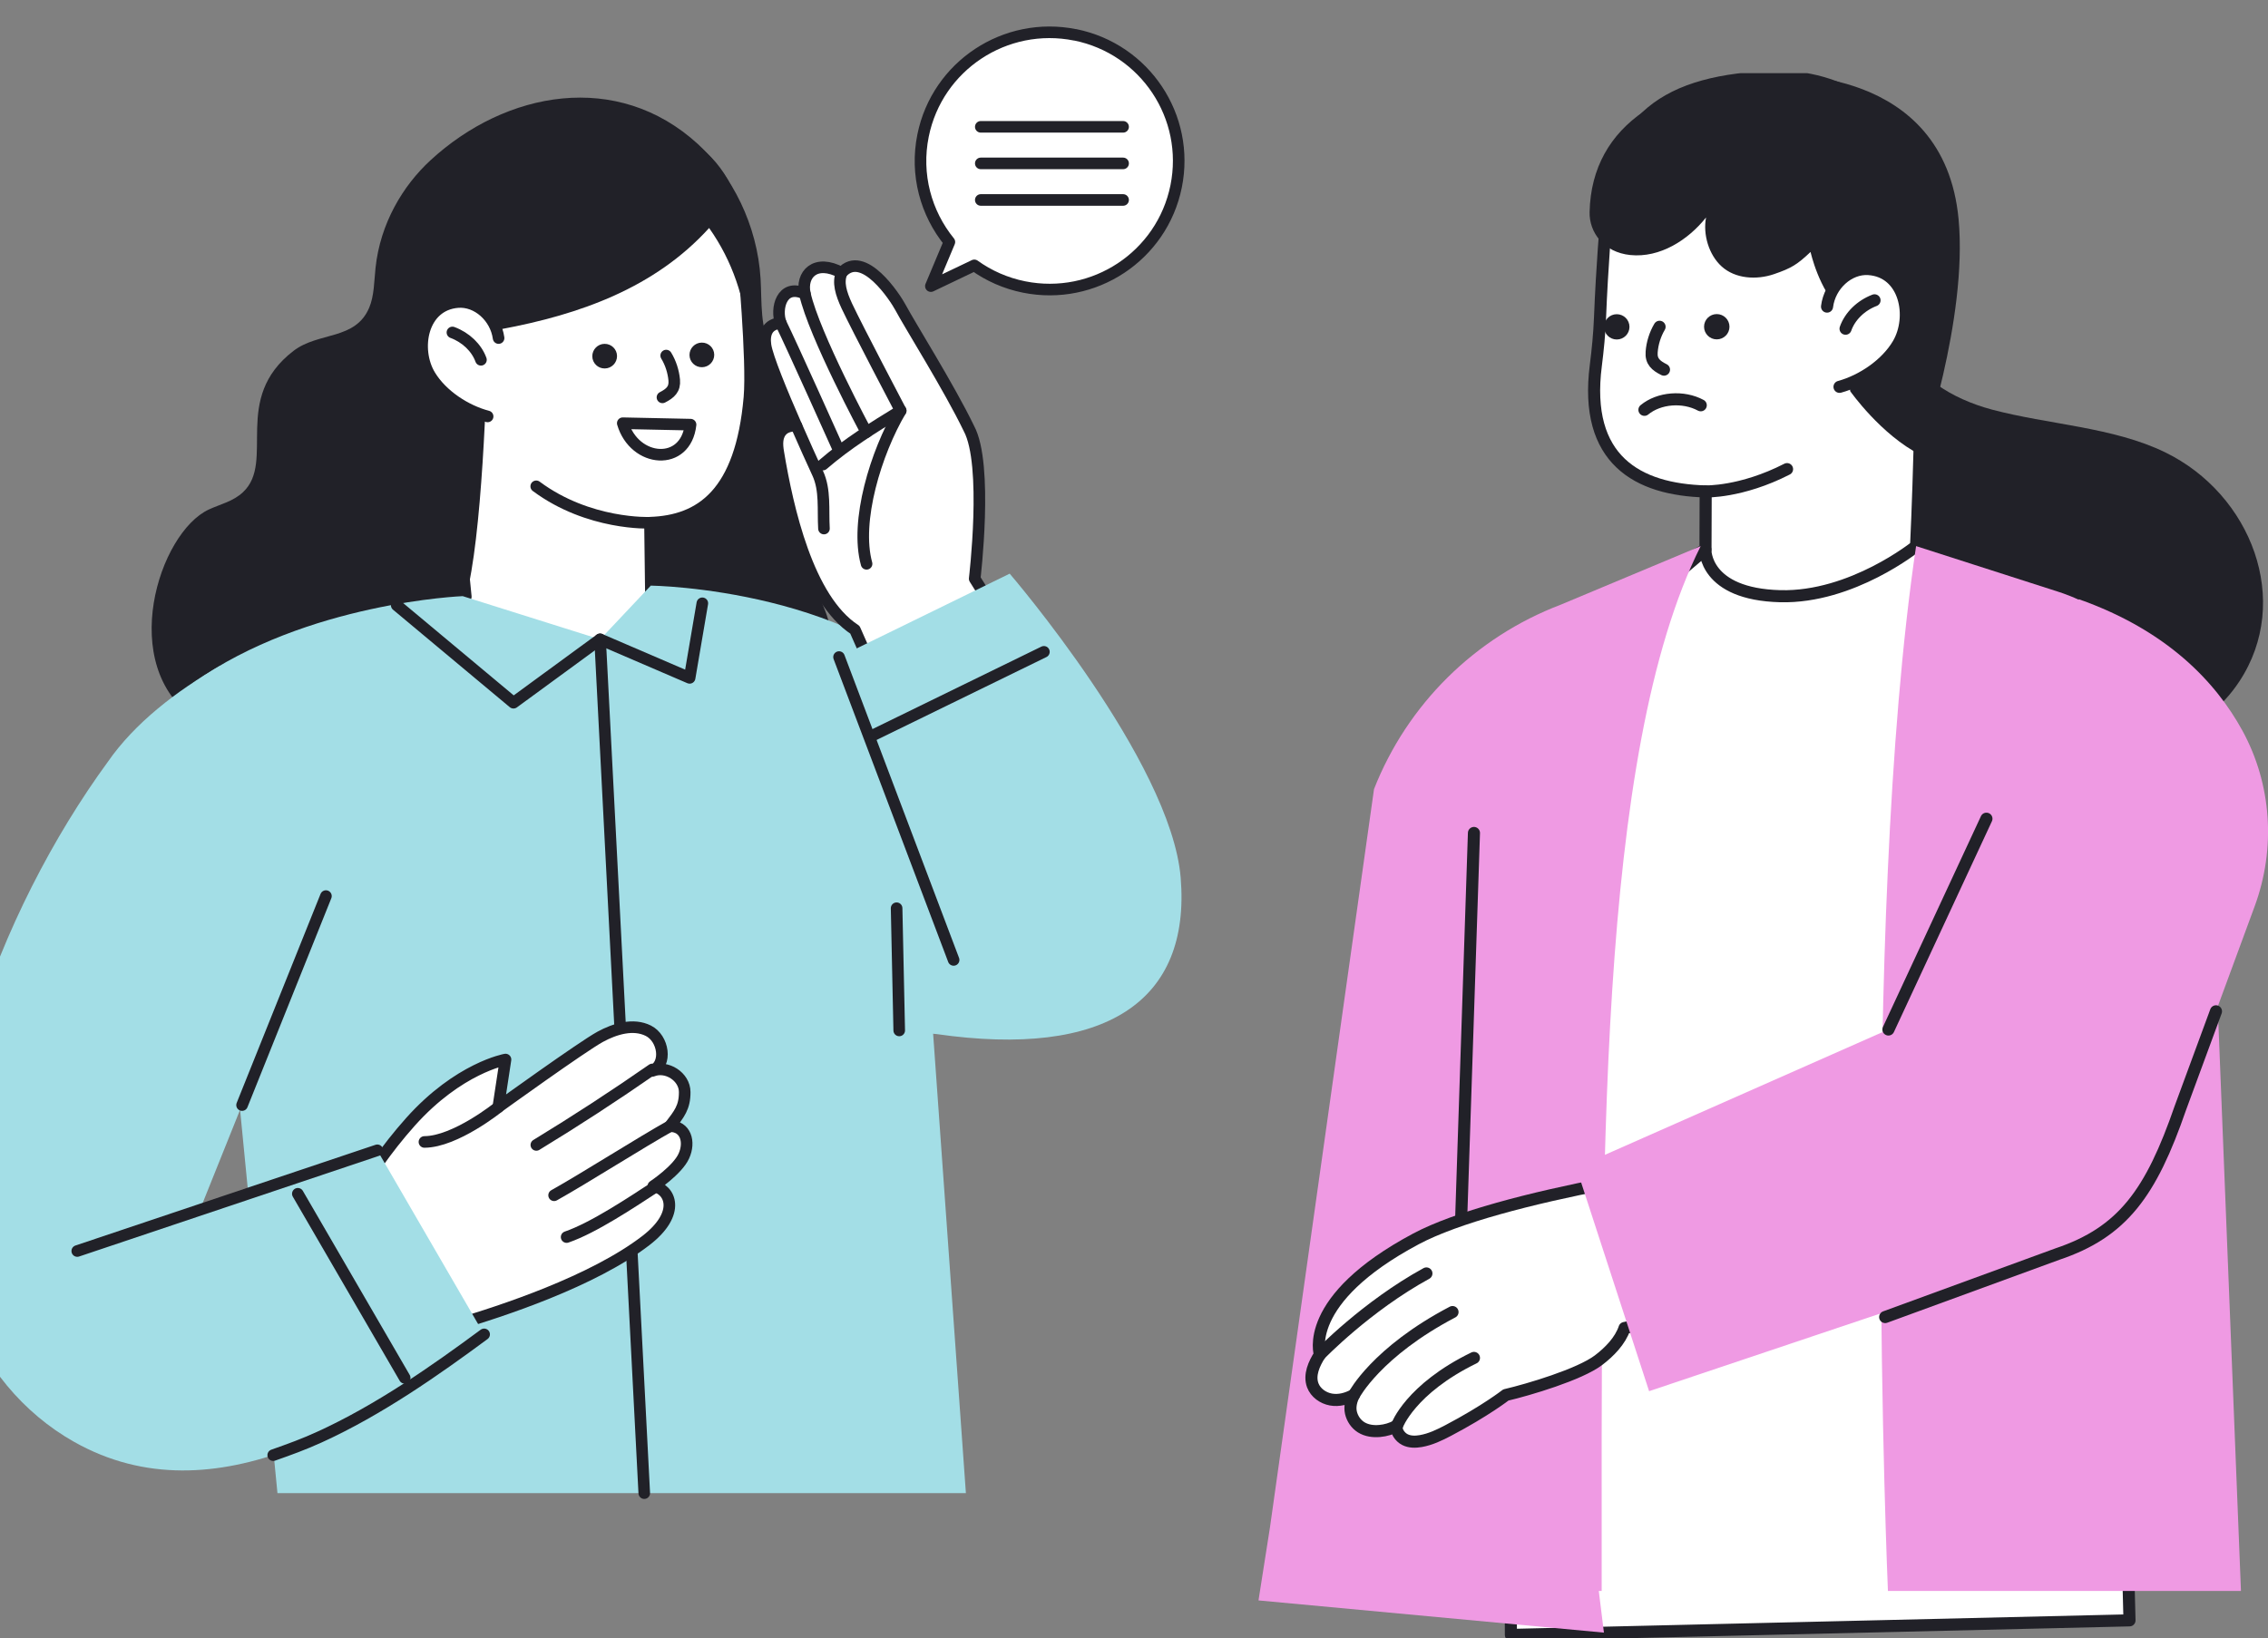 <?xml version="1.0" encoding="UTF-8"?>
<svg id="_레이어_2" data-name="레이어 2" xmlns="http://www.w3.org/2000/svg" xmlns:xlink="http://www.w3.org/1999/xlink" viewBox="0 0 364 263">
  <rect x="0" y="0" width="364" height="263" fill="#808080" stroke="none"/>
  <defs>
    <style>
      .cls-1 {
        fill: #ef9ae3;
      }

      .cls-1, .cls-2, .cls-3, .cls-4, .cls-5 {
        stroke-width: 0px;
      }

      .cls-6 {
        clip-path: url(#clippath);
      }

      .cls-2, .cls-7, .cls-8 {
        fill: none;
      }

      .cls-7, .cls-9, .cls-10, .cls-8 {
        stroke: #212128;
        stroke-linecap: round;
        stroke-linejoin: round;
      }

      .cls-7, .cls-10 {
        stroke-width: 1.94px;
      }

      .cls-3 {
        fill: #212128;
      }

      .cls-9, .cls-10, .cls-5 {
        fill: #fff;
      }

      .cls-9, .cls-8 {
        stroke-width: 1.86px;
      }

      .cls-11 {
        clip-path: url(#clippath-1);
      }

      .cls-4 {
        fill: #a3dee6;
      }
    </style>
    <clipPath id="clippath">
      <rect class="cls-2" width="201.62" height="249"/>
    </clipPath>
    <clipPath id="clippath-1">
      <rect class="cls-2" x="202" y="11.75" width="162" height="251.25"/>
    </clipPath>
  </defs>
  <g id="_레이어_2-2" data-name=" 레이어 2">
    <g class="cls-6">
      <path class="cls-4" d="M147.43,133.27l7.59,106.43H44.53l-9.86-101.16"/>
      <path class="cls-3" d="M132.94,106.38l-101.59,9.05c-12.63-8.55-5.89-29.93,2.19-33.65,1.86-.86,3.87-1.27,5.47-2.78,5.24-4.92-1.9-14.99,8.09-22.67,4.03-3.1,9.94-1.67,12.16-6.95.8-1.9.78-4.2,1.01-6.37.75-7.14,4.4-13.21,8.81-17.27,12.13-11.19,30.02-14.42,42.92-2.62,5.43,4.96,9.56,12.94,10.07,21.67.22,3.76-.11,7.98,1.73,10.86.97,1.52,2.38,2.37,3.57,3.58,2.74,2.81,4.15,7.77,3.49,12.26-.69,4.71-3.44,8.77-3.25,13.59.15,3.87,2.15,7.1,3.72,10.38s3.11,7.65,1.6,10.91h.01Z"/>
      <path class="cls-9" d="M110.47,129.64l-58.52,7.42c14.26-22.35,22.81-41.27,22.81-41.27l-2.02-20.31-2.4-11.07c-.12-7.02-.18-14.55-.1-21.73.27-24.22,21.96-23.46,21.96-23.46,17.85.19,25.78,6.53,27.06,22,0,0,1.54,16.66,1.02,22.59-1.35,15.42-7.8,19.84-15.96,20.1l.22,17.28,5.94,28.43h-.01v.02Z"/>
      <path class="cls-8" d="M106.92,57.08c.72,1.18,1.16,2.56,1.29,3.93.13,1.47-.63,2.13-1.89,2.78"/>
      <path class="cls-3" d="M99.03,57.15c-.01-1.09-.91-1.97-2.01-1.95-1.09.01-1.97.91-1.96,2s.91,1.97,2.01,1.95c1.09-.01,1.97-.91,1.96-2Z"/>
      <path class="cls-3" d="M114.63,56.95c-.01-1.09-.91-1.97-2.01-1.95-1.09.01-1.97.91-1.96,2s.91,1.97,2.01,1.95c1.09-.01,1.97-.91,1.96-2Z"/>
      <path class="cls-8" d="M110.11,69.14c-2.9,1.61-6.98,1.36-9.47-.63"/>
      <path class="cls-8" d="M104.32,83.92s-9.82.43-18.26-5.85"/>
      <path class="cls-9" d="M110.83,68.17c-.76,6.81-9,6.13-10.88-.23l10.88.23Z"/>
      <path class="cls-3" d="M78.3,52.6c.55.47,1.37.38,2.08.25,12.74-2.36,24.75-6.67,33.43-16.25,3.83,5.43,5.62,11.2,6.39,17.79.29-4.95.2-11.62-.56-16.51-.41-2.65-.99-5.32-2.25-7.7-1.11-2.1-2.73-3.91-4.52-5.48-5.3-4.64-12.54-7.28-19.52-6.27-6.95,1.01-14.32,2.05-19.57,6.68-5.26,4.63-8.68,11.18-9.95,18.06-.67,3.68-.76,7.45-.68,11.19.09,4.72.45,9.47,1.7,14.03,1.61,5.86,5.7,23.02,9.93,27.4,2.56-9.35,3.38-33.49,3.54-43.19h-.02Z"/>
      <path class="cls-5" d="M80.02,54.27c-.47-3.38-3.45-6.02-6.53-5.78-5.79.45-7.04,7.57-4.48,11.79,1.92,3.16,5.7,5.64,9.25,6.57"/>
      <path class="cls-8" d="M80.02,54.27c-.47-3.38-3.45-6.02-6.53-5.78-5.79.45-7.04,7.57-4.48,11.79,1.92,3.16,5.7,5.64,9.25,6.57"/>
      <path class="cls-8" d="M77.19,57.76c-.7-1.94-2.44-3.6-4.58-4.39"/>
      <path class="cls-4" d="M155.19,137.23l-1.19-22.97c-14.91-19.81-49.55-20.25-49.55-20.25l-8.13,8.63-22.06-6.94s-25.06,1-43.2,13.89l21.92,53.85"/>
      <path class="cls-8" d="M96.31,102.63l7.09,137.07"/>
      <path class="cls-9" d="M127.82,68.37c-2.35-5.36-4.67-11.01-4.96-12.94-.28-1.89.32-3.42,2.46-3.57-.86-2.2.09-6.46,3.86-4.7-.67-3.07,1.65-5.67,5.9-3.37,3.49-3.92,8.64,4.07,9.42,5.53,1.56,2.92,7.86,12.94,11,19.46,3.14,5.79.93,24.12.93,24.12l16.16,25.84-23.35,9.63-12.03-27.27c-7.54-4.92-10.79-19.41-12.3-28.48-.21-1.24-.32-2.72.75-3.66.5-.44,1.31-.64,1.95-.61l.22.03h0Z"/>
      <path class="cls-8" d="M132.24,84.85c-.18-3.03.25-6.17-1-8.87-.96-2.08-2.19-4.8-3.42-7.62"/>
      <path class="cls-8" d="M135.08,43.8c-.64,1.53-.11,3.29.83,5.32,1.67,3.56,8.64,16.81,8.64,16.81-3.97,6.71-7.35,17.77-5.47,24.58"/>
      <path class="cls-8" d="M129.18,47.17c1.48,6.59,9.87,22.22,9.87,22.22"/>
      <path class="cls-8" d="M125.32,51.87c1.66,3.36,9.07,19.89,9.07,19.89"/>
      <path class="cls-8" d="M144.56,65.93c-4.45,2.72-8.57,5.27-12.49,8.65"/>
      <path class="cls-4" d="M153.04,154.1l-18.39-48.62,27.4-13.39s25.88,30.09,27.44,48.79c1.65,19.84-11.98,29.04-39.21,25.12l-6.08-.57-.7-32.15"/>
      <path class="cls-8" d="M140.14,118.02l27.4-13.38"/>
      <path class="cls-8" d="M153.05,154.1l-18.39-48.62"/>
      <path class="cls-8" d="M143.9,145.8l.42,19.62"/>
      <path class="cls-9" d="M107.51,180.79c1.5-1.97,2.39-3.01,2.38-5.48,0-2.47-2.9-4.33-5.2-3.39,2.46-1.11,1.79-5.24-.63-6.45s-5.36-.32-7.73.97c-2.94,1.61-16.36,11.29-16.36,11.29l1.16-7.64s-7.5,1.33-15.25,10c-3.98,4.46-6.91,8.9-8.81,12.17l16.02,20.42c7.36-2.15,22.06-6.98,30.57-13.53,5.76-4.44,3.88-8.29,1.19-8.73,0,0,3.85-2.54,4.9-4.83,1.05-2.29.28-4.82-2.24-4.8h0Z"/>
      <path class="cls-8" d="M104.69,171.68c-6.08,4.23-12.29,8.27-18.61,12.12"/>
      <path class="cls-8" d="M107.82,180.62c-5,2.78-13.9,8.47-18.89,11.26"/>
      <path class="cls-8" d="M105.29,190.46c-3.84,2.5-10.01,6.64-14.35,8.13"/>
      <path class="cls-8" d="M79.98,177.74s-6.9,5.56-11.86,5.58"/>
      <path class="cls-4" d="M12.4,200.83l48.15-16.17,17.14,29.54c-18.2,13.46-43.13,30.05-65.79,17.27-8.22-4.63-14.63-12.37-17.65-21.29C-14.72,183.62-.06,146.05,17.3,122.31c4.28-6.19,11-11.4,18.1-15.46l16.9,36.99-20.21,50.37"/>
      <path class="cls-8" d="M47.8,191.64l17.15,29.55"/>
      <path class="cls-8" d="M77.7,214.21c-7.82,5.78-16.88,12.15-26.47,16.51-2.58,1.17-4.71,1.94-7.38,2.88"/>
      <path class="cls-8" d="M52.31,143.85l-13.46,33.55"/>
      <path class="cls-8" d="M12.4,200.83l48.16-16.17"/>
      <path class="cls-8" d="M112.72,96.85l-2.04,11.97-14.37-6.18-13.9,10.17-18.74-15.65"/>
      <path class="cls-9" d="M172.56,5.6c-11.21-2.26-22.14,4.96-24.41,16.14-1.28,6.29.46,12.49,4.22,17.11l-2.97,7.08,6.97-3.33c2.31,1.66,5,2.87,7.98,3.47,11.22,2.26,22.14-4.96,24.41-16.14s-4.97-22.07-16.19-24.34h0Z"/>
      <path class="cls-8" d="M180.25,20.36h-22.84"/>
      <path class="cls-8" d="M180.25,26.23h-22.84"/>
      <path class="cls-8" d="M180.25,32.1h-22.84"/>
    </g>
    <g class="cls-11">
      <path class="cls-3" d="M335.66,121.71c9.42-1.15,18.48-4.35,23.73-12.3,8.55-12.94,1.92-30.07-11.9-36.8-8.36-4.07-18.73-4.44-27.8-6.86-6.41-1.71-12.74-5.5-14.14-11.21l2.76,68.1c8.03-.36,18.07.21,27.35-.93h0Z"/>
      <path class="cls-10" d="M251.67,104.02l79.98-3.26c-13.93-9.59-24.13-13.09-24.13-13.09,0,0,1.32-26.72.71-51.58-.61-24.87-22.92-23.78-22.92-23.78-18.36.44-26.44,7.06-27.54,22.96,0,0-.65,7.4-.98,15.8-.1,2.54-.35,5.07-.67,7.6-1.95,15.17,6.72,19.93,17.63,20.22l-.03,9.34s-13.08,7-22.04,15.79h0Z"/>
      <path class="cls-7" d="M266.35,52.46c-.72,1.22-1.17,2.65-1.27,4.05-.12,1.51.68,2.18,1.98,2.83"/>
      <path class="cls-3" d="M273.49,52.45c0-1.12.91-2.03,2.04-2.03s2.04.91,2.04,2.03-.91,2.03-2.04,2.03-2.04-.91-2.04-2.03Z"/>
      <path class="cls-3" d="M257.44,52.47c0-1.12.91-2.03,2.04-2.03s2.04.91,2.04,2.03-.91,2.03-2.04,2.03-2.04-.91-2.04-2.03Z"/>
      <path class="cls-7" d="M272.96,65.06c-2.8-1.51-6.69-1.21-9.04.73"/>
      <path class="cls-3" d="M290.58,40.43s1.34,6.14,4.89,9.43l1.48,12.94s4.91,7,11.31,10.24c0,0,7.58-21.8,6.08-37.86-2.32-24.76-29-23.1-29-23.1-17.45.49-29.91,7.71-30.22,21.97-.07,3.25,2.26,6.45,6.52,6.89,4.78.49,9.3-2.42,12.17-6.03-.52,2.72.44,5.99,2.5,7.86,2.19,1.99,5.59,2.2,8.4,1.24,2.81-.96,3.73-1.54,5.88-3.57h-.01Z"/>
      <path class="cls-5" d="M293.23,49.22c.43-3.47,3.47-6.23,6.64-6.03,5.96.38,7.34,7.67,4.78,12.04-1.92,3.27-5.79,5.88-9.42,6.87"/>
      <path class="cls-7" d="M293.23,49.22c.43-3.47,3.47-6.23,6.64-6.03,5.96.38,7.34,7.67,4.78,12.04-1.92,3.27-5.79,5.88-9.42,6.87"/>
      <path class="cls-7" d="M296.2,52.77c.7-2,2.45-3.72,4.65-4.56"/>
      <path class="cls-7" d="M273.73,78.89s5.72.19,13.08-3.58"/>
      <path class="cls-10" d="M273.7,88.23s-.23,7.17,12.03,7.48c11.51.29,21.79-8.03,21.79-8.03l30.28,16.22,3.97,156.22-99.28,2.34-.59-147.21,31.79-27.02h0Z"/>
      <path class="cls-1" d="M236.56,133.72l-4.03,121.68h24.53c0-66.88-.79-134.38,15.89-167.73l-22.48,9.41c-13.73,5.23-24.6,15.98-29.95,29.6l-16.69,118.46-1.85,11.78,55.44,5.17-8.58-69.51"/>
      <path class="cls-7" d="M236.56,133.72l-2.41,72.77"/>
      <path class="cls-10" d="M293.43,176.89l-35.51,13.09c-12.19,2.35-24.15,5.43-30.66,8.9-18.39,9.8-15.42,18.57-15.42,18.57-.95,1.48-1.76,3.29-1.15,4.94.45,1.2,1.64,2.05,2.91,2.28,1.27.23,2.6-.12,3.72-.76-.47.86-.72,1.92-.5,2.88.22.95.81,1.82,1.64,2.34.87.54,1.93.68,2.96.59.97-.08,1.92-.37,2.78-.84-.22.84.49,1.82,1.27,2.22.77.4,1.7.39,2.56.24,1.55-.27,2.99-.96,4.38-1.69,6.03-3.17,9.27-5.71,9.27-5.71,3.64-.85,11.85-3.29,14.88-5.59,1.72-1.31,3.47-3.07,4.17-5.16l50.53-10.17-17.82-26.13h-.01Z"/>
      <path class="cls-7" d="M217.33,223.9s3.59-6.87,15.79-13.27"/>
      <path class="cls-7" d="M211.84,217.45s7.43-7.73,17.09-13.02"/>
      <path class="cls-7" d="M224.2,228.88s2.13-5.91,12.36-10.89"/>
      <path class="cls-1" d="M307.52,87.67c-9.08,61.28-4.52,167.73-4.52,167.73h56.66l-4.44-111.67c1.46-19.5-6.11-42.7-24.9-48.74l-22.79-7.32h-.01Z"/>
      <path class="cls-1" d="M318.81,131.43l-15.73,33.84-50.1,22.15,11.69,35.91,65.53-22.01c10.48-3.52,15.01-9.81,19.74-23.47l11.92-32.36c3.41-9.26,2.76-19.56-1.98-28.22-4.27-7.79-12.05-16.06-26.23-21.07"/>
      <path class="cls-7" d="M355.65,162.35l-5.71,15.5c-4.72,13.66-9.25,19.94-19.74,23.47l-27.64,10.11"/>
      <path class="cls-7" d="M318.81,131.43l-15.73,33.84"/>
    </g>
  </g>
</svg>